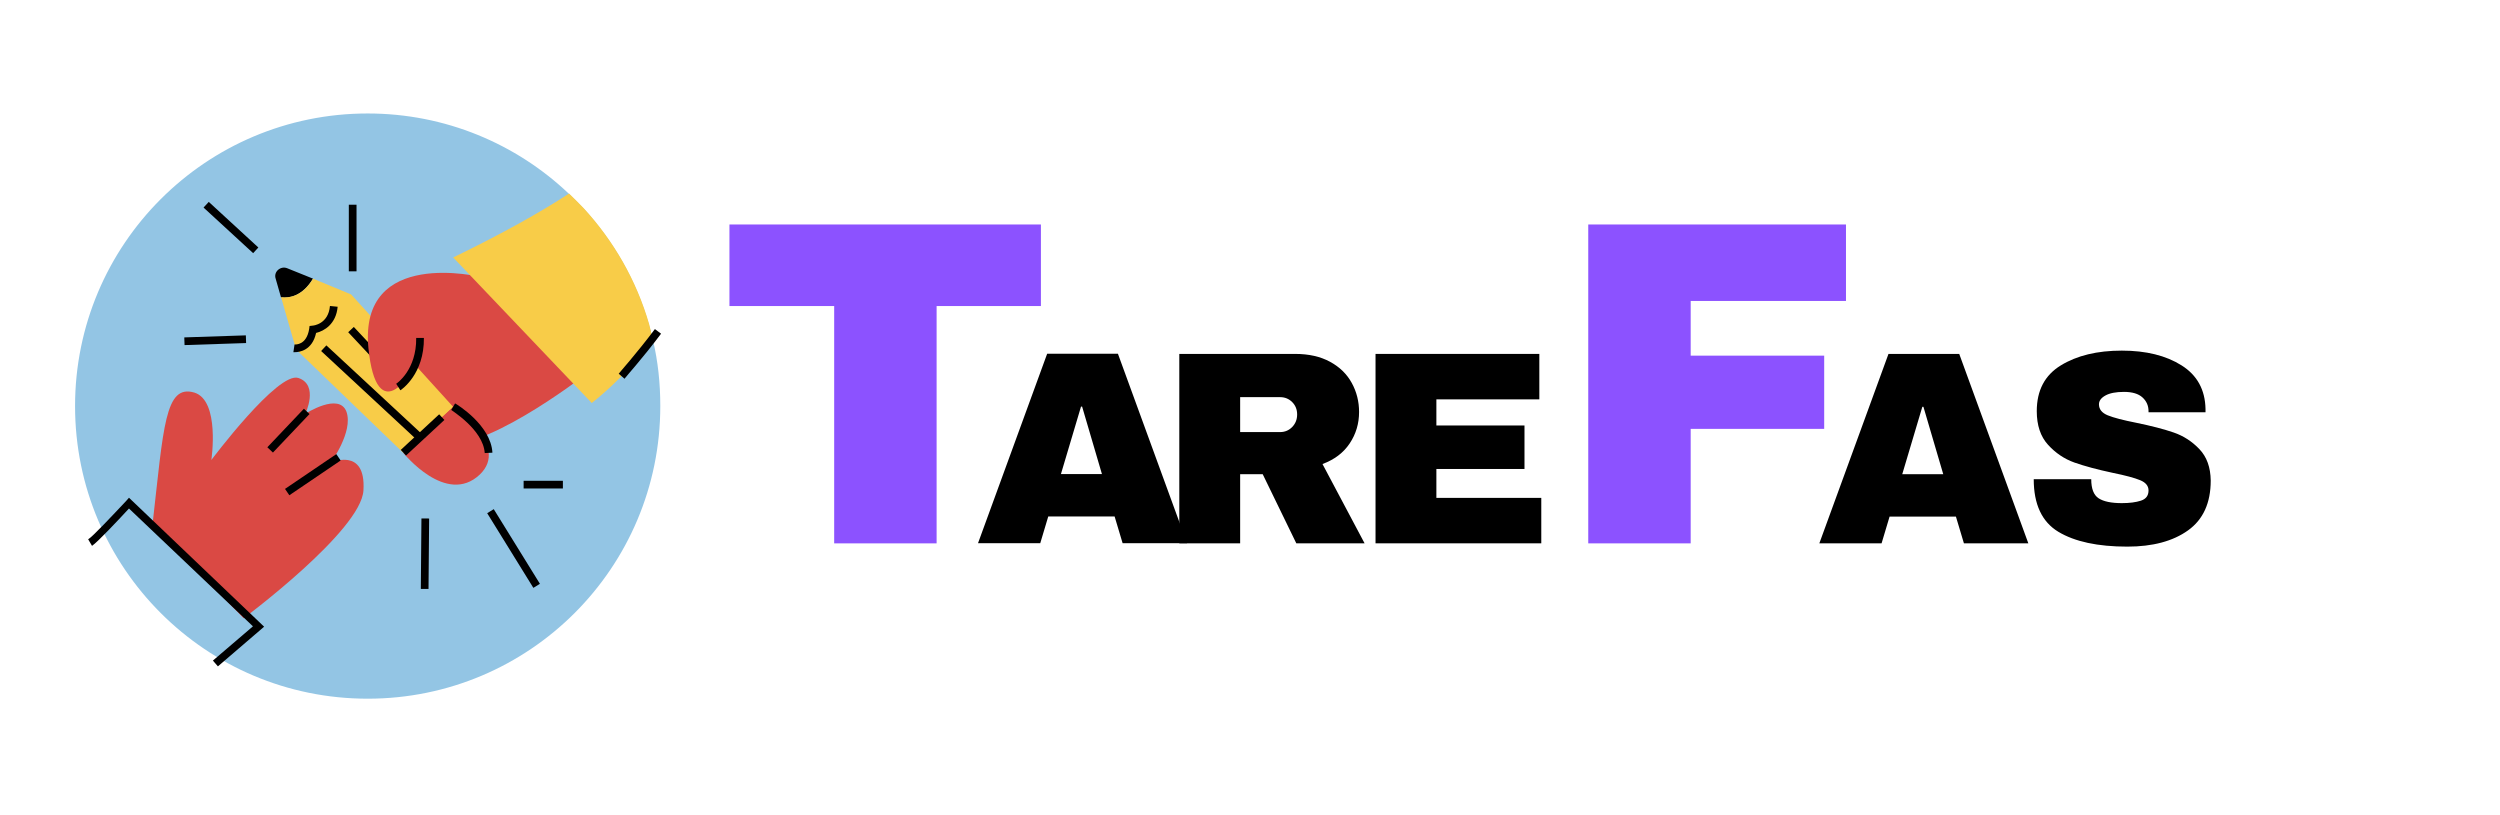 <svg xmlns="http://www.w3.org/2000/svg" xmlns:xlink="http://www.w3.org/1999/xlink" width="1200" zoomAndPan="magnify" viewBox="0 0 900 293.25" height="391" preserveAspectRatio="xMidYMid meet" version="1.0"><defs><g/><clipPath id="2525d3aa31"><path d="M 27.023 40.711 L 237.984 40.711 L 237.984 251.672 L 27.023 251.672 Z M 27.023 40.711 " clip-rule="nonzero"/></clipPath><clipPath id="bd1cb480e3"><path d="M 222 118 L 237.984 118 L 237.984 137 L 222 137 Z M 222 118 " clip-rule="nonzero"/></clipPath></defs><g clip-path="url(#2525d3aa31)"><path fill="#93c5e4" d="M 237.707 146.191 C 237.707 204.406 190.582 251.531 132.367 251.531 C 74.152 251.531 27.023 204.406 27.023 146.191 C 27.023 87.977 74.152 40.852 132.367 40.852 C 160.363 40.852 185.867 51.801 204.719 69.68 C 206.52 71.344 208.184 73.145 209.984 74.945 C 220.797 86.73 228.977 100.867 233.551 116.668 C 234.105 118.609 234.66 120.551 235.074 122.488 C 236.875 130.113 237.707 138.012 237.707 146.191 Z M 237.707 146.191 " fill-opacity="1" fill-rule="nonzero"/></g><path fill="#da4944" d="M 209.707 135.656 C 209.707 135.656 171.73 164.766 158.285 159.082 C 143.73 152.984 154.543 144.113 154.543 144.113 C 154.543 144.113 140.961 146.605 135.691 141.062 C 130.426 135.52 142.898 128.035 142.898 128.035 C 142.898 128.035 131.258 127.895 132.367 120.133 C 133.477 112.512 173.395 99.758 173.395 99.758 Z M 209.707 135.656 " fill-opacity="1" fill-rule="nonzero"/><path fill="#000000" d="M 112.684 100.312 L 103.398 96.57 C 101.039 95.602 98.406 97.816 99.238 100.312 L 101.18 107.105 C 104.23 107.383 108.805 106.688 112.684 100.312 Z M 112.684 100.312 " fill-opacity="1" fill-rule="nonzero"/><path fill="#f8cc48" d="M 126.406 105.996 L 112.684 100.312 C 108.941 106.551 104.23 107.383 101.18 106.965 L 106.586 125.816 L 145.258 163.102 L 163.137 146.469 Z M 126.406 105.996 " fill-opacity="1" fill-rule="nonzero"/><path fill="#da4944" d="M 87.734 222.562 C 87.734 222.562 130.008 191.102 130.84 176.547 C 131.812 160.746 119.059 166.566 119.059 166.566 C 119.059 166.566 127.238 155.477 124.742 148.27 C 122.109 141.062 109.91 148.965 109.91 148.965 C 109.91 148.965 114.902 138.566 107.418 136.074 C 100.07 133.578 76.09 165.598 76.09 165.598 C 76.09 165.598 79.281 144.25 69.992 141.34 C 59.32 138.152 58.902 153.816 54.883 189.02 Z M 87.734 222.562 " fill-opacity="1" fill-rule="nonzero"/><path fill="#000000" d="M 96.242 161.02 L 109.41 147.141 L 111.422 149.051 L 98.254 162.926 Z M 96.242 161.02 " fill-opacity="1" fill-rule="nonzero"/><path fill="#000000" d="M 102.605 176.004 L 121.078 163.48 L 122.633 165.773 L 104.16 178.297 Z M 102.605 176.004 " fill-opacity="1" fill-rule="nonzero"/><path fill="#da4944" d="M 145.258 163.102 C 145.258 163.102 160.641 182.23 172.699 170.863 C 183.789 160.328 163.137 146.605 163.137 146.605 Z M 145.258 163.102 " fill-opacity="1" fill-rule="nonzero"/><path fill="#000000" d="M 125.352 119.598 L 127.375 117.703 L 143 134.402 L 140.977 136.297 Z M 125.352 119.598 " fill-opacity="1" fill-rule="nonzero"/><path fill="#000000" d="M 115.605 126.367 L 117.492 124.336 L 152.137 156.484 L 150.25 158.516 Z M 115.605 126.367 " fill-opacity="1" fill-rule="nonzero"/><path fill="#000000" d="M 106.168 126.785 C 105.891 126.785 105.754 126.785 105.613 126.785 L 106.031 124.016 L 105.891 125.398 L 106.031 124.016 C 106.445 124.016 110.328 124.293 111.297 118.469 L 111.438 117.359 L 112.547 117.223 C 112.824 117.223 118.227 116.668 118.781 110.152 L 121.555 110.43 C 121 116.668 116.703 119.164 113.793 119.855 C 112.406 126.23 107.695 126.785 106.168 126.785 Z M 106.168 126.785 " fill-opacity="1" fill-rule="nonzero"/><path fill="#000000" d="M 144.273 161.961 L 158.102 149.148 L 159.984 151.184 L 146.16 163.996 Z M 144.273 161.961 " fill-opacity="1" fill-rule="nonzero"/><path fill="#000000" d="M 78.449 239.891 L 76.645 237.812 L 91.062 225.477 L 46.43 183.062 C 43.242 186.527 35.062 195.258 33.125 196.508 L 31.738 194.148 C 33.262 193.316 40.887 185.141 45.461 180.289 L 46.43 179.18 L 95.082 225.613 Z M 78.449 239.891 " fill-opacity="1" fill-rule="nonzero"/><path fill="#da4944" d="M 173.254 99.758 C 173.254 99.758 129.039 88.809 132.645 125.398 C 135.555 154.371 149 136.352 152.047 123.461 Z M 173.254 99.758 " fill-opacity="1" fill-rule="nonzero"/><path fill="#000000" d="M 174.504 163.102 C 173.949 154.645 162.445 147.715 162.445 147.578 L 163.828 145.223 C 164.383 145.5 176.719 152.984 177.273 162.965 Z M 174.504 163.102 " fill-opacity="1" fill-rule="nonzero"/><path fill="#000000" d="M 144.148 140.508 L 142.621 138.152 L 143.453 139.262 L 142.621 138.152 C 142.898 138.012 149.969 133.164 149.832 121.656 L 152.602 121.656 C 152.742 134.688 144.562 140.23 144.148 140.508 Z M 144.148 140.508 " fill-opacity="1" fill-rule="nonzero"/><path fill="#f8cc48" d="M 235.074 122.488 C 224.539 136.352 213.035 145.082 213.035 145.082 L 163.137 92.688 C 180.602 84.234 194.461 76.473 204.859 69.68 C 206.66 71.344 208.324 73.145 210.125 74.945 C 220.938 86.73 229.113 100.867 233.688 116.668 C 234.105 118.469 234.66 120.551 235.074 122.488 Z M 235.074 122.488 " fill-opacity="1" fill-rule="nonzero"/><g clip-path="url(#bd1cb480e3)"><path fill="#000000" d="M 224.816 136.352 L 222.738 134.547 C 222.738 134.41 229.113 127.34 235.766 118.469 L 237.984 120.133 C 231.332 129.004 224.816 136.211 224.816 136.352 Z M 224.816 136.352 " fill-opacity="1" fill-rule="nonzero"/></g><path fill="#000000" d="M 66.344 121.465 L 88.508 120.73 L 88.598 123.5 L 66.438 124.234 Z M 66.344 121.465 " fill-opacity="1" fill-rule="nonzero"/><path fill="#000000" d="M 125.574 73.699 L 128.348 73.699 L 128.348 97.68 L 125.574 97.68 Z M 125.574 73.699 " fill-opacity="1" fill-rule="nonzero"/><path fill="#000000" d="M 73.277 74.719 L 75.156 72.68 L 93.008 89.098 L 91.133 91.137 Z M 73.277 74.719 " fill-opacity="1" fill-rule="nonzero"/><path fill="#000000" d="M 151.496 212.004 L 151.719 186.637 L 154.488 186.664 L 154.266 212.027 Z M 151.496 212.004 " fill-opacity="1" fill-rule="nonzero"/><path fill="#000000" d="M 175.391 184.75 L 177.75 183.293 L 194.371 210.172 L 192.012 211.629 Z M 175.391 184.75 " fill-opacity="1" fill-rule="nonzero"/><path fill="#000000" d="M 188.504 173.082 L 202.641 173.082 L 202.641 175.852 L 188.504 175.852 Z M 188.504 173.082 " fill-opacity="1" fill-rule="nonzero"/><g fill="#8c52ff" fill-opacity="1"><g transform="translate(258.758, 195.612)"><g><path d="M 78.422 -85.438 L 78.422 0 L 41.547 0 L 41.547 -85.438 L 3.844 -85.438 L 3.844 -114.797 L 115.969 -114.797 L 115.969 -85.438 Z M 78.422 -85.438 "/></g></g></g><g fill="#000000" fill-opacity="1"><g transform="translate(351.105, 195.541)"><g><path d="M 53.031 0 L 50.156 -9.609 L 26.266 -9.609 L 23.391 0 L 0.984 0 L 25.875 -68.203 L 51.344 -68.203 L 76.234 0 Z M 30.828 -24.875 L 45.594 -24.875 L 38.453 -49.172 L 38.062 -49.172 Z M 30.828 -24.875 "/></g></g></g><g fill="#000000" fill-opacity="1"><g transform="translate(417.22, 195.597)"><g><path d="M 72.047 -47.281 C 72.047 -43.113 70.922 -39.344 68.672 -35.969 C 66.43 -32.602 63.164 -30.129 58.875 -28.547 L 74.031 0 L 49.453 0 L 37.359 -24.875 L 29.234 -24.875 L 29.234 0 L 7.328 0 L 7.328 -68.188 L 49.062 -68.188 C 53.945 -68.188 58.125 -67.242 61.594 -65.359 C 65.062 -63.473 67.672 -60.926 69.422 -57.719 C 71.172 -54.52 72.047 -51.039 72.047 -47.281 Z M 49.75 -46.391 C 49.75 -48.172 49.156 -49.656 47.969 -50.844 C 46.781 -52.031 45.328 -52.625 43.609 -52.625 L 29.234 -52.625 L 29.234 -40.047 L 43.609 -40.047 C 45.328 -40.047 46.781 -40.656 47.969 -41.875 C 49.156 -43.094 49.75 -44.598 49.75 -46.391 Z M 49.75 -46.391 "/></g></g></g><g fill="#000000" fill-opacity="1"><g transform="translate(487.863, 195.597)"><g><path d="M 7.328 -68.188 L 66.297 -68.188 L 66.297 -51.828 L 29.234 -51.828 L 29.234 -42.422 L 60.953 -42.422 L 60.953 -26.766 L 29.234 -26.766 L 29.234 -16.359 L 67 -16.359 L 67 0 L 7.328 0 Z M 7.328 -68.188 "/></g></g></g><g fill="#8c52ff" fill-opacity="1"><g transform="translate(559.428, 195.612)"><g><path d="M 12.344 -114.797 L 105.125 -114.797 L 105.125 -87.266 L 49.219 -87.266 L 49.219 -67.578 L 97.281 -67.578 L 97.281 -41.219 L 49.219 -41.219 L 49.219 0 L 12.344 0 Z M 12.344 -114.797 "/></g></g></g><g fill="#000000" fill-opacity="1"><g transform="translate(653.979, 195.597)"><g><path d="M 53.031 0 L 50.156 -9.609 L 26.266 -9.609 L 23.391 0 L 0.984 0 L 25.875 -68.188 L 51.344 -68.188 L 76.219 0 Z M 30.828 -24.875 L 45.594 -24.875 L 38.453 -49.156 L 38.062 -49.156 Z M 30.828 -24.875 "/></g></g></g><g fill="#000000" fill-opacity="1"><g transform="translate(727.876, 195.597)"><g><path d="M 35.984 -69.375 C 44.703 -69.375 51.867 -67.602 57.484 -64.062 C 63.098 -60.531 65.973 -55.297 66.109 -48.359 L 66.109 -47.172 L 45.594 -47.172 L 45.594 -47.578 C 45.594 -49.555 44.863 -51.207 43.406 -52.531 C 41.957 -53.852 39.742 -54.516 36.766 -54.516 C 33.859 -54.516 31.629 -54.082 30.078 -53.219 C 28.523 -52.363 27.75 -51.305 27.75 -50.047 C 27.75 -48.266 28.805 -46.941 30.922 -46.078 C 33.035 -45.223 36.438 -44.332 41.125 -43.406 C 46.613 -42.281 51.125 -41.109 54.656 -39.891 C 58.195 -38.672 61.285 -36.672 63.922 -33.891 C 66.566 -31.117 67.922 -27.352 67.984 -22.594 C 67.984 -14.531 65.258 -8.551 59.812 -4.656 C 54.363 -0.758 47.078 1.188 37.953 1.188 C 27.316 1.188 19.039 -0.594 13.125 -4.156 C 7.219 -7.727 4.266 -14.039 4.266 -23.094 L 24.969 -23.094 C 24.969 -19.656 25.859 -17.359 27.641 -16.203 C 29.43 -15.047 32.211 -14.469 35.984 -14.469 C 38.754 -14.469 41.047 -14.766 42.859 -15.359 C 44.68 -15.953 45.594 -17.176 45.594 -19.031 C 45.594 -20.676 44.582 -21.91 42.562 -22.734 C 40.551 -23.566 37.266 -24.445 32.703 -25.375 C 27.148 -26.562 22.555 -27.797 18.922 -29.078 C 15.297 -30.367 12.129 -32.5 9.422 -35.469 C 6.711 -38.445 5.359 -42.484 5.359 -47.578 C 5.359 -55.035 8.25 -60.531 14.031 -64.062 C 19.812 -67.602 27.129 -69.375 35.984 -69.375 Z M 35.984 -69.375 "/></g></g></g></svg>